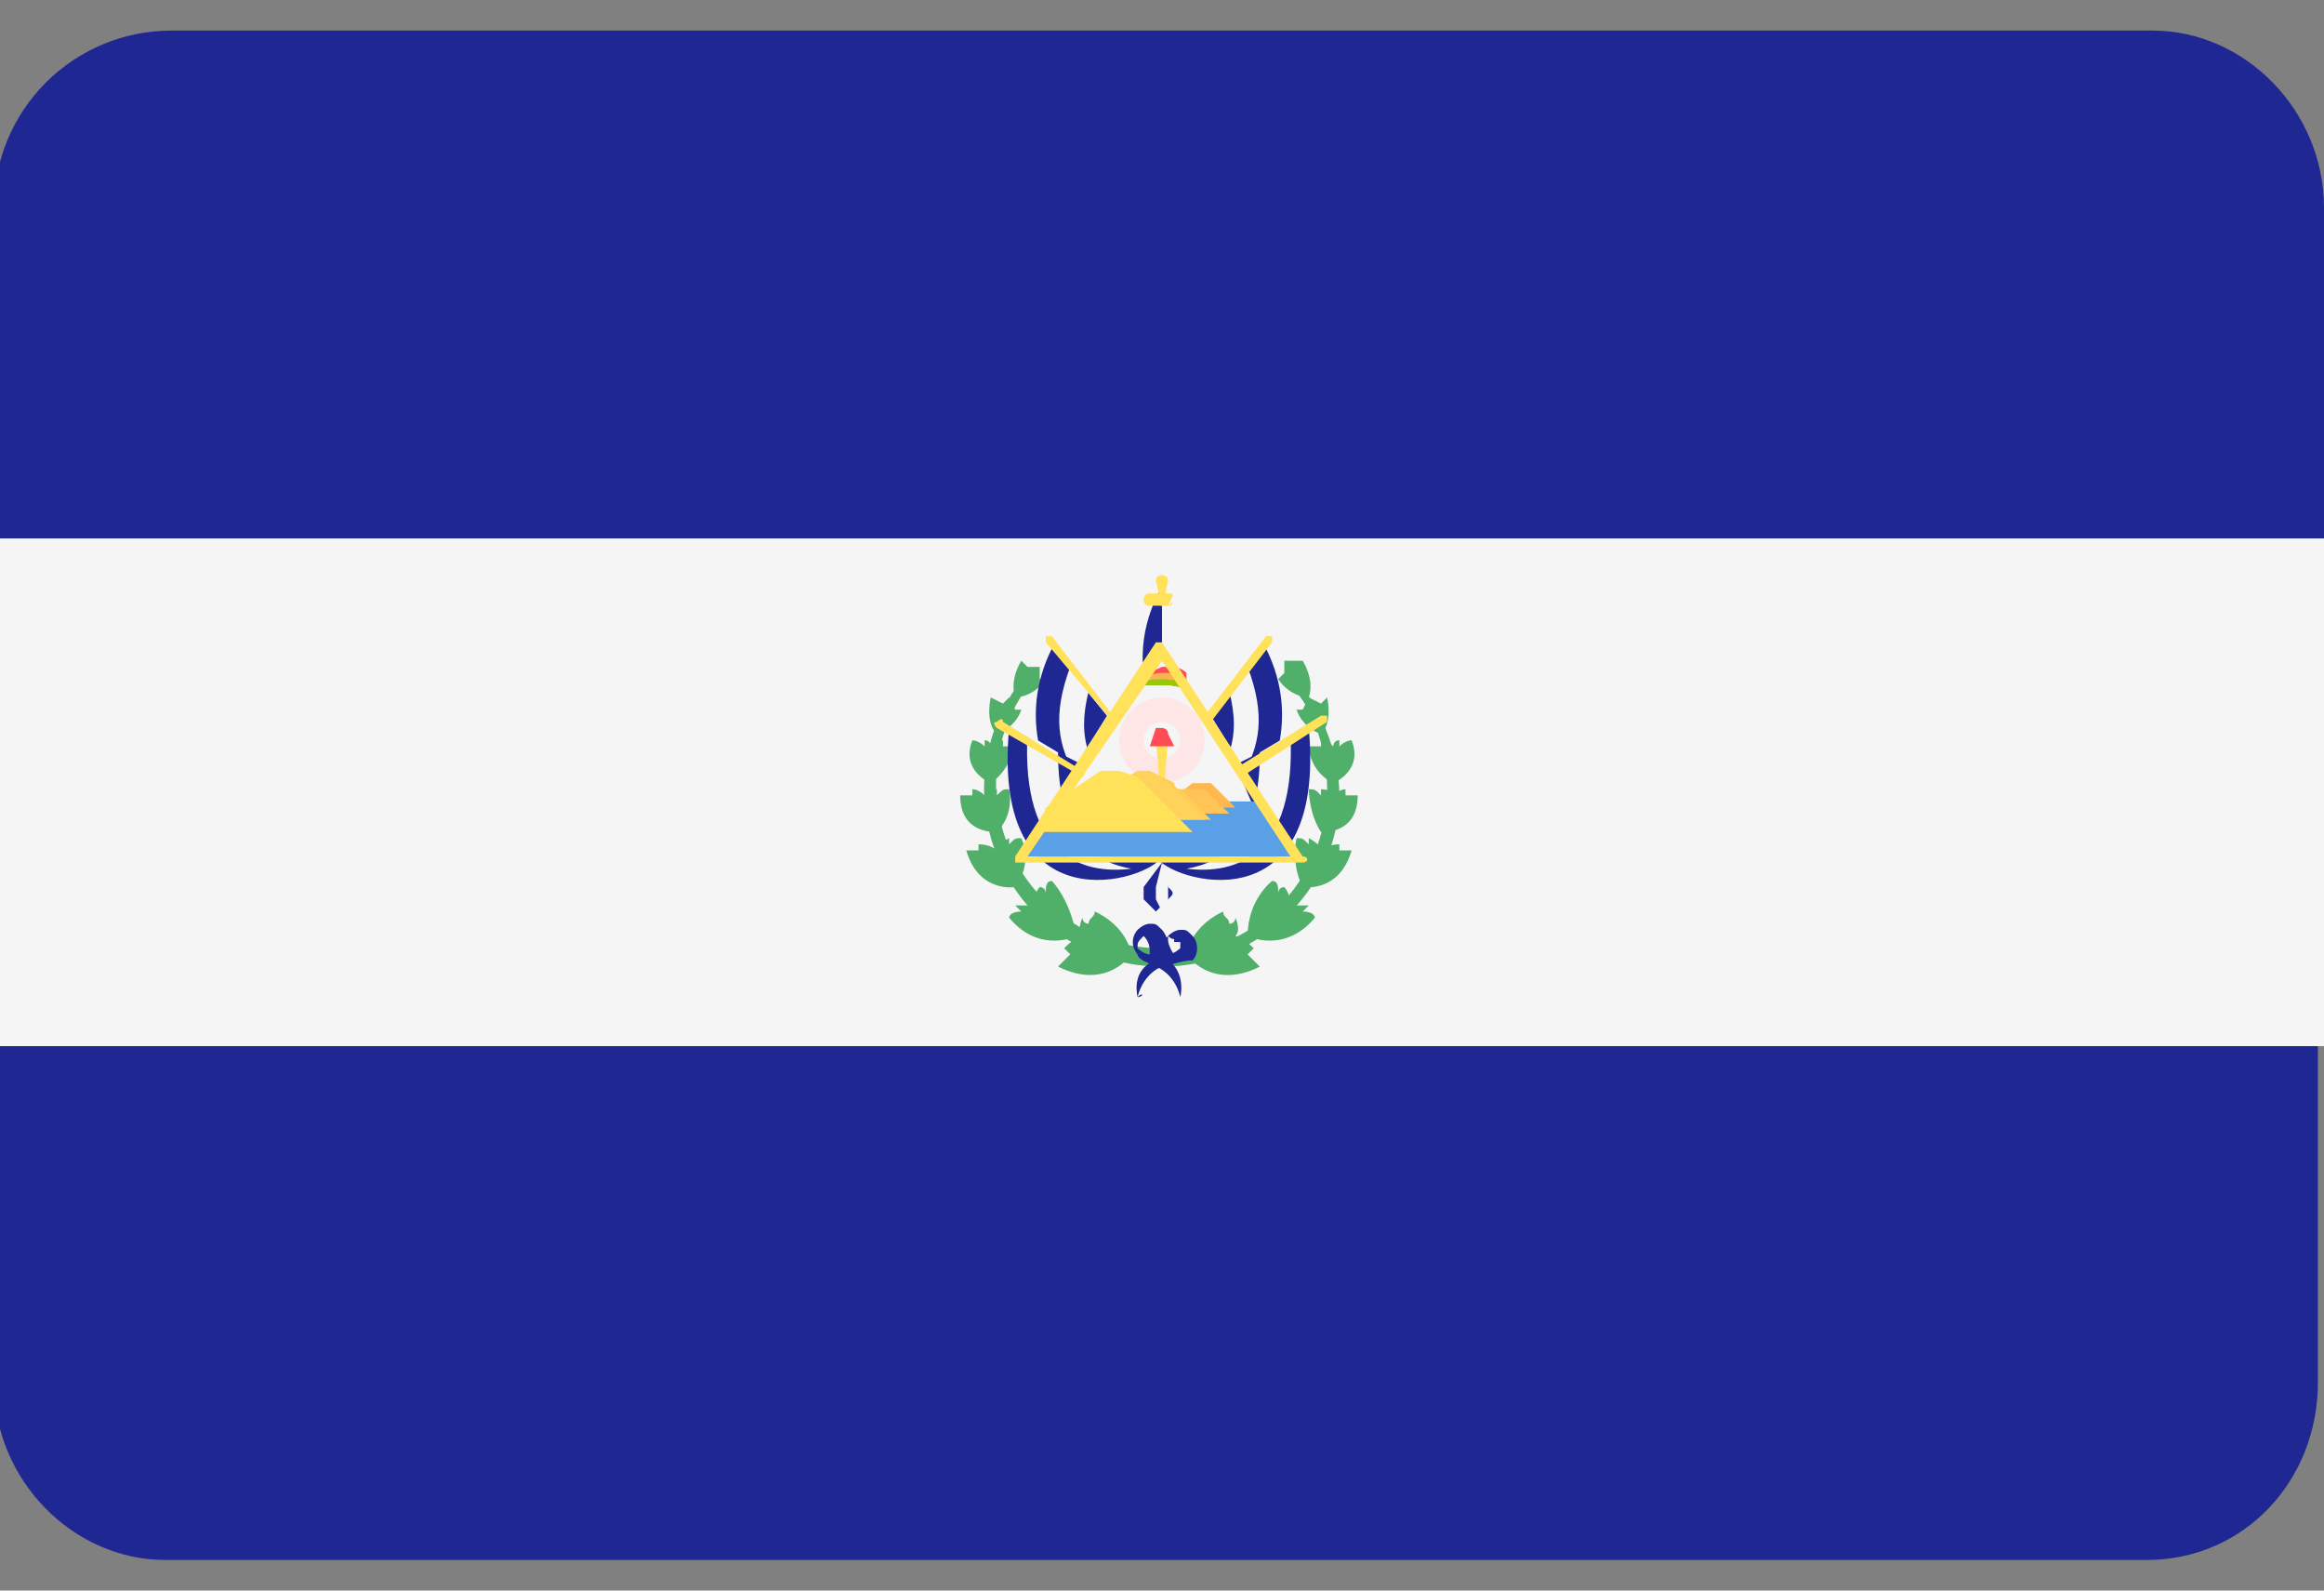 <svg width="38" height="26" viewBox="0 0 38 26" fill="none" xmlns="http://www.w3.org/2000/svg">
<rect x="0" y="0" width="38" height="26" fill="#808080" stroke="none"/>
<g clip-path="url(#clip0_26003_72321)">
<g clip-path="url(#clip1_26003_72321)">
<path d="M35.2 0.5H2.8C2.031 0.5 1.294 0.806 0.75 1.349C0.206 1.893 -0.1 2.631 -0.1 3.4V8.9H38V3.4C38 1.8 36.7 0.5 35.2 0.5ZM-0.1 22.6C-0.1 24.2 1.2 25.5 2.7 25.5H35.1C36.7 25.5 37.9 24.2 37.9 22.6V17.1H-0.1V22.6Z" fill="#1F2793"/>
<path d="M-0.1 8.801H38V17.101H-0.1V8.801Z" fill="#F5F5F5"/>
<path d="M19 15.8C18.443 15.802 17.898 15.643 17.428 15.343C16.959 15.043 16.587 14.614 16.355 14.108C16.122 13.602 16.041 13.04 16.12 12.489C16.199 11.938 16.435 11.421 16.8 11L16.9 11.1C16.575 11.495 16.369 11.975 16.306 12.483C16.244 12.991 16.328 13.507 16.549 13.969C16.769 14.431 17.117 14.82 17.551 15.091C17.985 15.363 18.488 15.505 19 15.5V15.8Z" fill="#50AF69"/>
<path d="M17.9 14.9C17.9 15 17.8 15 17.8 15.1C17.8 15.1 17.7 15.1 17.7 15C17.7 15 17.6 15.2 17.7 15.3C17.7 15.3 17.6 15.3 17.4 15.5L17.5 15.6L17.3 15.8C18.1 16.2 18.5 15.6 18.5 15.6C18.4 15.1 17.9 14.9 17.9 14.9Z" fill="#50AF69"/>
<path d="M17.2 14.401C17.1 14.401 17.1 14.501 17.1 14.601C17.1 14.601 17.1 14.501 17 14.501C17 14.501 16.9 14.601 16.9 14.801H16.6L16.7 14.901C16.5 14.901 16.5 15.001 16.5 15.001C17 15.601 17.6 15.301 17.6 15.301C17.5 14.701 17.2 14.401 17.2 14.401ZM16.7 13.701C16.6 13.701 16.6 13.701 16.5 13.801V13.701C16.5 13.701 16.3 13.801 16.3 13.901C16.3 13.901 16.2 13.801 16 13.801V13.901H15.8C16 14.601 16.6 14.501 16.6 14.501C16.9 14.101 16.7 13.701 16.7 13.701ZM16.5 12.901C16.4 12.901 16.4 12.901 16.3 13.001V12.901C16.3 12.901 16.1 12.901 16.1 13.001C16.1 13.001 16 12.901 15.9 12.901V13.001H15.7C15.7 13.601 16.2 13.601 16.3 13.601C16.6 13.301 16.5 12.901 16.5 12.901ZM16.6 12.201H16.4V12.101C16.4 12.101 16.3 12.101 16.2 12.201C16.2 12.201 16.2 12.101 16.1 12.101V12.201C16 12.101 15.9 12.101 15.9 12.101C15.7 12.601 16.2 12.801 16.2 12.801C16.5 12.601 16.6 12.201 16.6 12.201ZM16.2 11.401C16.2 11.401 16.1 11.801 16.3 12.001C16.3 12.001 16.6 11.901 16.7 11.601H16.6L16.5 11.401L16.4 11.501L16.2 11.401ZM16.7 10.801C16.7 10.801 16.5 11.101 16.6 11.401C16.6 11.401 16.9 11.401 17.1 11.101H17V10.901H16.8L16.7 10.801ZM19 15.801V15.601C20.5 15.601 21.7 14.401 21.7 12.901C21.7 12.301 21.5 11.601 21.1 11.201L21.2 11.101C21.6 11.601 21.9 12.301 21.9 13.001C21.9 14.501 20.6 15.801 19 15.801Z" fill="#50AF69"/>
<path d="M20 14.901C20 15.001 20.1 15.001 20.1 15.101C20.1 15.101 20.2 15.101 20.2 15.001C20.2 15.001 20.3 15.201 20.2 15.301C20.2 15.301 20.3 15.301 20.5 15.501L20.4 15.601L20.6 15.801C19.8 16.201 19.4 15.601 19.4 15.601C19.5 15.101 20 14.901 20 14.901ZM20.8 14.401C20.9 14.401 20.9 14.501 20.9 14.601C20.9 14.601 20.9 14.501 21 14.501C21 14.501 21.1 14.601 21.1 14.801H21.4L21.3 14.901C21.5 14.901 21.5 15.001 21.5 15.001C21 15.601 20.4 15.301 20.4 15.301C20.4 14.701 20.8 14.401 20.8 14.401ZM21.2 13.701C21.3 13.701 21.3 13.701 21.4 13.801V13.701C21.4 13.701 21.6 13.801 21.6 13.901C21.6 13.901 21.7 13.801 21.9 13.801V13.901H22.1C21.9 14.601 21.3 14.501 21.3 14.501C21.1 14.101 21.2 13.701 21.2 13.701ZM21.4 12.901C21.5 12.901 21.5 12.901 21.6 13.001V12.901C21.6 12.901 21.8 12.901 21.8 13.001C21.8 13.001 21.9 12.901 22 12.901V13.001H22.2C22.2 13.601 21.7 13.601 21.6 13.601C21.4 13.301 21.4 12.901 21.4 12.901ZM21.4 12.201H21.6V12.101C21.6 12.101 21.7 12.101 21.8 12.201C21.8 12.201 21.8 12.101 21.9 12.101V12.201C22 12.101 22.1 12.101 22.1 12.101C22.3 12.601 21.8 12.801 21.8 12.801C21.4 12.601 21.4 12.201 21.4 12.201ZM21.7 11.401C21.7 11.401 21.8 11.801 21.6 12.001C21.6 12.001 21.3 11.901 21.2 11.601H21.3L21.4 11.401L21.6 11.501L21.7 11.401ZM21.3 10.801C21.3 10.801 21.5 11.101 21.4 11.401C21.4 11.401 21.1 11.401 20.9 11.101L21 11.001V10.801H21.3Z" fill="#50AF69"/>
<path d="M19 14.1L18.7 14.5V14.7L18.9 14.9L19.1 14.7C19.2 14.6 19.2 14.6 19.1 14.5L19 14.1Z" fill="#1F2793"/>
<path d="M19.1 14.4L19 14.1L18.9 14.5V14.7L19 14.9L19.1 14.7V14.4Z" fill="#F5F5F5"/>
<path d="M19 10.6V9.6C19 9.6 18.6 10.2 18.7 11M17.2 10.6C16.6 11.8 17.2 12.8 17.3 13L18.1 11.7L17.2 10.6Z" fill="#1F2793"/>
<path d="M17.8 12.3C17.701 12 17.701 11.7 17.8 11.3L17.5 10.9C17.201 11.7 17.3 12.2 17.601 12.7C17.701 12.6 17.701 12.5 17.8 12.3Z" fill="#F5F5F5"/>
<path d="M18.2 11.8C18.1 11.8 18.1 11.8 18.2 11.8L17.1 10.5V10.4H17.2L18.2 11.7V11.8Z" fill="#FFE15A"/>
<path d="M16.5 11.9C16.2 15.2 18.8 14.4 19 14L17.4 13.2L17.7 12.5L16.5 11.9Z" fill="#1F2793"/>
<path d="M17.3 12.3L16.8 12C16.7 14 17.7 14.3 18.5 14.2C17.9 14.1 17.3 13.7 17.3 12.3Z" fill="#F5F5F5"/>
<path d="M17.7 12.7C17.6 12.7 17.6 12.7 17.7 12.7L16.3 11.9C16.3 11.9 16.2 11.8 16.3 11.8C16.3 11.8 16.4 11.7 16.4 11.8L17.7 12.6C17.7 12.5 17.8 12.6 17.7 12.7Z" fill="#FFE15A"/>
<path d="M20.7 10.6C21.3 11.8 20.7 12.8 20.6 13L19.8 11.7L20.7 10.6Z" fill="#1F2793"/>
<path d="M20.1 12.3C20.2 12 20.2 11.7 20.1 11.3L20.4 10.9C20.7 11.7 20.6 12.2 20.3 12.7C20.3 12.6 20.2 12.5 20.1 12.3Z" fill="#F5F5F5"/>
<path d="M19.8 11.8C19.7 11.8 19.7 11.7 19.7 11.7L20.7 10.4H20.8V10.5L19.8 11.8Z" fill="#FFE15A"/>
<path d="M21.4 11.9C21.7 15.2 19.1 14.4 18.9 14L20.5 13.2L20.2 12.5L21.4 11.9Z" fill="#1F2793"/>
<path d="M20.6 12.3L21.1 12C21.2 14 20.2 14.3 19.4 14.2C20 14.1 20.6 13.7 20.6 12.3Z" fill="#F5F5F5"/>
<path d="M20.3 12.699C20.2 12.599 20.2 12.599 20.3 12.499L21.6 11.699H21.7V11.799L20.3 12.699Z" fill="#FFE15A"/>
<path d="M19 12.8C19.386 12.8 19.7 12.487 19.7 12.1C19.7 11.714 19.386 11.4 19 11.4C18.613 11.4 18.3 11.714 18.3 12.1C18.3 12.487 18.613 12.8 19 12.8Z" fill="#FFE6E6"/>
<path d="M19 12.401C19.166 12.401 19.3 12.267 19.3 12.101C19.3 11.935 19.166 11.801 19 11.801C18.834 11.801 18.7 11.935 18.7 12.101C18.7 12.267 18.834 12.401 19 12.401Z" fill="#F5F5F5"/>
<path d="M19 13.2C18.9 13.1 18.9 13.2 19 13.2L18.9 12.1C18.9 12.1 18.9 12 19 12C19 12 19.1 12 19.1 12.1L19 13.2Z" fill="#FFE15A"/>
<path d="M21.2 14H16.8L17.3 13.1H20.6L21.2 14Z" fill="#5AA0E6"/>
<path d="M19.1 13.201H20.2L19.8 12.801H19.5L19.1 13.101V13.201Z" fill="#FFB750"/>
<path d="M18.7 13.3H20.1L19.7 12.9H19.3L18.8 13.2L18.7 13.3Z" fill="#FFC455"/>
<path d="M18.2 13.399H19.8L19.3 12.899C19.3 12.899 19.2 12.899 19.2 12.799L19 12.699H18.8L18.2 13.099V13.399Z" fill="#FFCD55"/>
<path d="M17.8 13.4H19.7L19.1 12.8C19.1 12.8 19 12.8 19 12.7L18.8 12.6H18.6L17.9 13L17.8 13.4Z" fill="#FFD25A"/>
<path d="M17 13.6H19.5L18.7 12.8L18.6 12.7L18.3 12.6H18L17.1 13.2L17 13.6Z" fill="#FFE15A"/>
<path d="M19.2 12.2H18.8L18.9 11.9H19C19 11.9 19.1 11.9 19.1 12L19.2 12.2ZM19.1 12.3C19.2 12.2 19.2 12.2 19.1 12.3C19.2 12.3 19.2 12.3 19.1 12.3Z" fill="#FF4B55"/>
<path d="M18.6 11.2C18.6 11.3 18.6 11.3 18.6 11.2H19C19.2 11.2 19.3 11.2 19.4 11.3V11.2C19.3 11.1 19.1 11.1 19 11.1C18.8 11.1 18.7 11.2 18.6 11.2Z" fill="#1F2793"/>
<path d="M18.6 11.2H19C19.2 11.2 19.3 11.2 19.4 11.3V11.2C19.3 11.1 19.1 11.1 19 11.1C18.8 11.1 18.7 11.1 18.6 11.2Z" fill="#5AA0E6"/>
<path d="M18.6 11.2H19C19.1 11.2 19.3 11.2 19.4 11.3V11.2C19.3 11.1 19.1 11.1 19 11.1C18.8 11.1 18.7 11.1 18.6 11.2Z" fill="#9BC800"/>
<path d="M18.6 11.1C18.6 11.2 18.6 11.2 18.6 11.1H19C19.1 11.1 19.3 11.1 19.4 11.2V11.1C19.3 11 19.1 11 19 11C18.8 11 18.7 11.1 18.6 11.1Z" fill="#FFE14E"/>
<path d="M18.6 11.1H19C19.1 11.1 19.3 11.1 19.4 11.2V11.1C19.3 11 19.1 11 19 11C18.8 11 18.7 11 18.6 11.1Z" fill="#FFB14E"/>
<path d="M18.6 11.1C18.7 11.1 18.8 11 19 11C19.1 11 19.3 11 19.4 11.1V11C19.3 10.9 19.2 10.9 19 10.9C18.8 11 18.7 11 18.6 11.1Z" fill="#FF4B55"/>
<path d="M21.3 14.1H16.6V14L18.9 10.5H19L21.3 14C21.4 14 21.4 14.1 21.3 14.1ZM16.8 14H21.1L19 10.8L16.8 14ZM19 9.9C18.9 9.8 18.9 9.9 19 9.9L18.9 9.5C18.9 9.5 18.9 9.4 19 9.4C19 9.4 19.1 9.4 19.1 9.5L19 9.9Z" fill="#FFE15A"/>
<path d="M19.099 9.901H18.799C18.799 9.901 18.699 9.901 18.699 9.801C18.699 9.801 18.699 9.701 18.799 9.701H19.099C19.199 9.701 19.199 9.701 19.099 9.901C19.199 9.901 19.199 9.801 19.099 9.901Z" fill="#FFE15A"/>
<path d="M19 15.8C18.9 15.8 18.6 15.7 18.6 15.6C18.551 15.545 18.523 15.473 18.523 15.4C18.523 15.326 18.551 15.255 18.6 15.2C18.6 15.2 18.7 15.1 18.8 15.1C18.9 15.1 18.9 15.1 19 15.2C19.1 15.3 19.1 15.5 19.2 15.6L19 15.8ZM18.7 15.3C18.6 15.4 18.6 15.4 18.6 15.5C18.6 15.5 18.7 15.6 18.8 15.6C18.8 15.5 18.8 15.4 18.7 15.3Z" fill="#1F2793"/>
<path d="M18.999 15.799C18.899 15.799 18.899 15.699 18.899 15.699C18.899 15.599 18.999 15.399 19.099 15.299C19.099 15.299 19.199 15.199 19.299 15.199C19.399 15.199 19.399 15.199 19.499 15.299C19.599 15.399 19.599 15.599 19.499 15.699C19.299 15.699 19.099 15.799 18.999 15.799ZM19.099 15.299V15.599C19.199 15.599 19.299 15.499 19.299 15.499V15.399H19.199C19.199 15.299 19.199 15.399 19.099 15.299Z" fill="#1F2793"/>
<path d="M18.6 16.299C18.5 15.799 18.9 15.699 18.9 15.699H19V15.799C19 15.799 18.7 15.899 18.6 16.299C18.7 16.299 18.7 16.199 18.6 16.299Z" fill="#1F2793"/>
<path d="M19.3 16.299C19.2 15.899 18.9 15.799 18.9 15.799C18.9 15.799 18.8 15.699 18.9 15.699C18.9 15.699 19 15.599 19 15.699C19 15.599 19.4 15.799 19.3 16.299Z" fill="#1F2793"/>
</g>
</g>
<defs>
<clipPath id="clip0_26003_72321">
<rect width="38" height="25" fill="white" transform="translate(0 0.5)"/>
</clipPath>
<clipPath id="clip1_26003_72321">
<rect width="38" height="25" fill="white" transform="translate(0 0.5)"/>
</clipPath>
</defs>
</svg>
